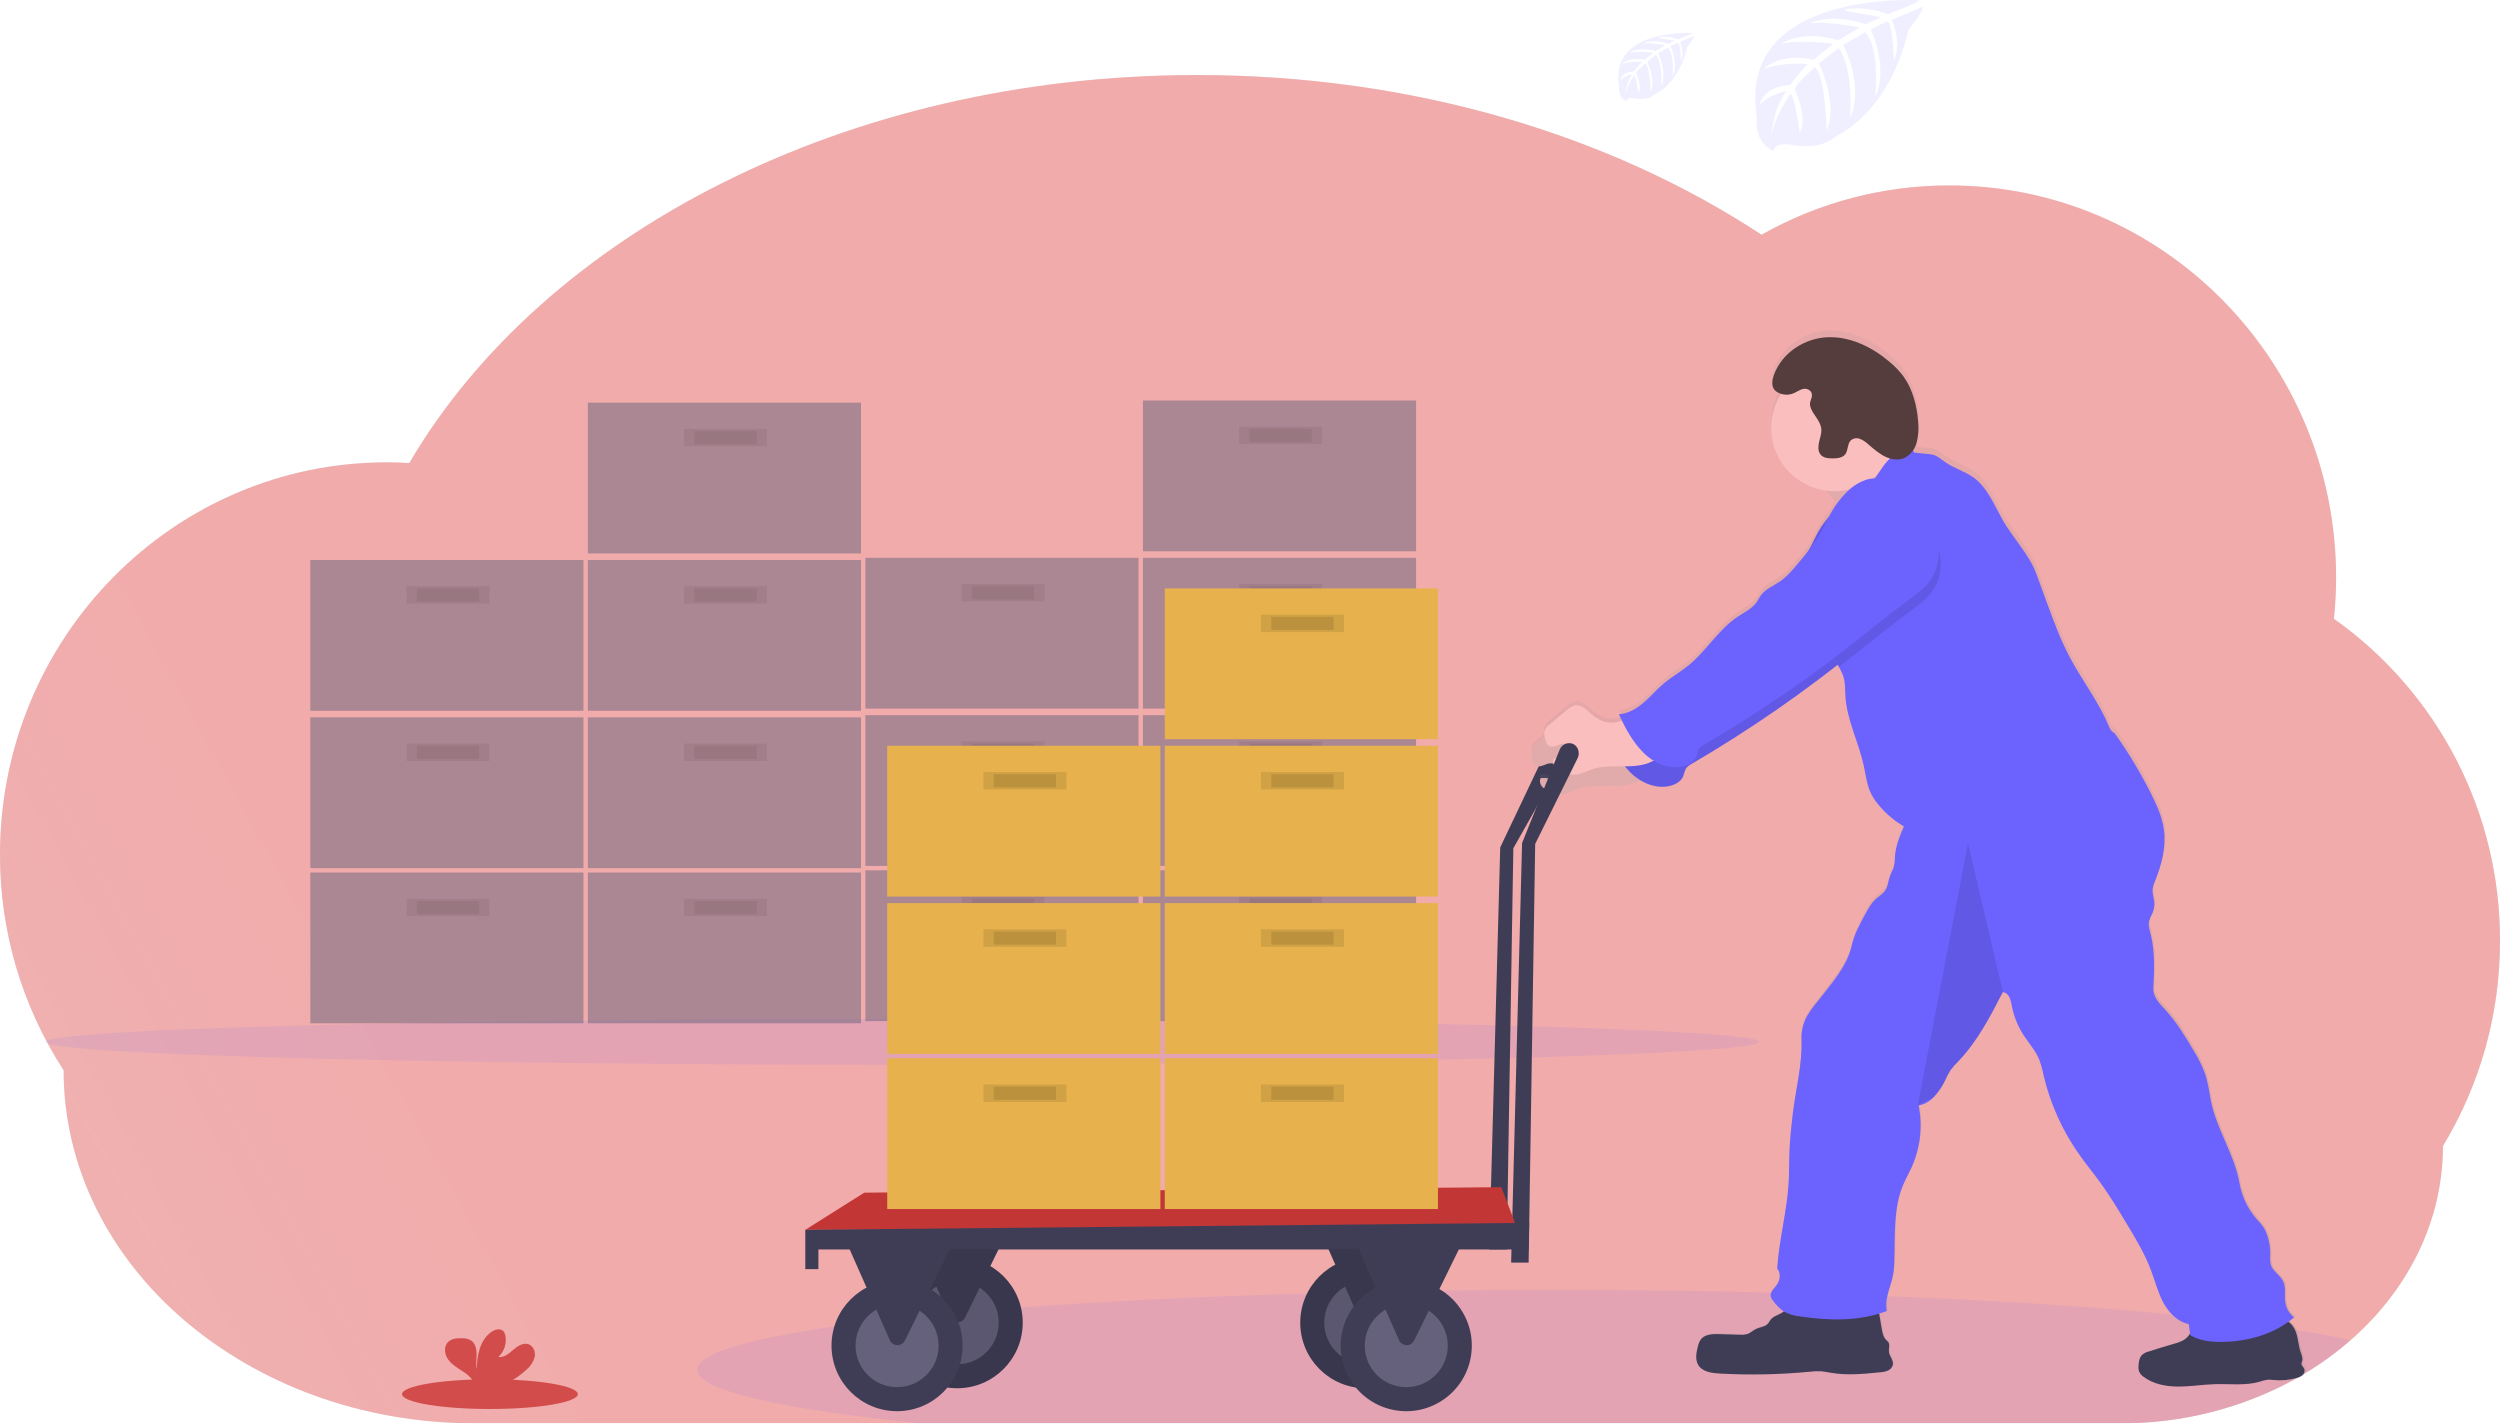<svg width="1144" height="652" viewBox="0 0 1144 652" fill="none" xmlns="http://www.w3.org/2000/svg">
<g id="undraw_logistics_x4dc 1" clip-path="url(#clip0)">
<g id="Vector" opacity="0.8">
<path d="M1144 430.57C1144.06 463.666 1135.03 496.142 1117.88 524.45C1117.88 559.07 1101.74 590.45 1075.56 613.32C1069.01 619.047 1061.95 624.171 1054.48 628.63C1054.18 628.82 1053.87 629 1053.56 629.18C1053 629.51 1052.44 629.84 1051.87 630.18L1051.34 630.49C1026.56 644.301 998.629 651.473 970.26 651.31H217.17C165.24 651.31 118.23 633.23 84.17 604.01C50.11 574.79 29.12 534.35 29.12 489.75C10.047 460.381 -0.07 426.098 -2.97997e-06 391.08C-2.97997e-06 291.94 79.24 211.57 177 211.57C180.46 211.57 183.89 211.69 187.3 211.88C248.64 107.28 387 34.34 547.74 34.34C646.56 34.34 736.89 61.89 806.08 107.41C832.29 92.594 861.892 84.825 892 84.86C989.74 84.86 1069 165.23 1069 264.37C1068.99 270.643 1068.65 276.911 1068 283.15C1091.56 299.828 1110.76 321.928 1123.99 347.585C1137.22 373.242 1144.08 401.704 1144 430.57V430.57Z" fill="#D7D7D7"/>
<path d="M1144 430.57C1144.06 463.666 1135.03 496.142 1117.88 524.45C1117.88 559.07 1101.74 590.45 1075.56 613.32C1069.01 619.047 1061.95 624.171 1054.48 628.63C1054.18 628.82 1053.87 629 1053.56 629.18C1053 629.51 1052.44 629.84 1051.87 630.18L1051.34 630.49C1026.56 644.301 998.629 651.473 970.26 651.31H217.17C165.24 651.31 118.23 633.23 84.17 604.01C50.11 574.79 29.12 534.35 29.12 489.75C10.047 460.381 -0.07 426.098 -2.97997e-06 391.08C-2.97997e-06 291.94 79.24 211.57 177 211.57C180.46 211.57 183.89 211.69 187.3 211.88C248.64 107.28 387 34.34 547.74 34.34C646.56 34.34 736.89 61.89 806.08 107.41C832.29 92.594 861.892 84.825 892 84.86C989.74 84.86 1069 165.23 1069 264.37C1068.99 270.643 1068.65 276.911 1068 283.15C1091.56 299.828 1110.76 321.928 1123.99 347.585C1137.22 373.242 1144.08 401.704 1144 430.57V430.57Z" fill="url(#paint0_linear)"/>
</g>
<path id="Vector_2" opacity="0.1" d="M413 487.26C629.496 487.26 805 482.559 805 476.76C805 470.961 629.496 466.26 413 466.26C196.504 466.26 21 470.961 21 476.76C21 482.559 196.504 487.26 413 487.26Z" fill="#6C63FF"/>
<g id="Group" opacity="0.7">
<path id="Vector_3" opacity="0.7" d="M267 399.26H142V468.26H267V399.26Z" fill="#65617D"/>
<path id="Vector_4" opacity="0.1" d="M224 411.26H186V419.26H224V411.26Z" fill="black"/>
<path id="Vector_5" opacity="0.1" d="M219.25 412.26H190.75V418.26H219.25V412.26Z" fill="black"/>
<path id="Vector_6" opacity="0.7" d="M394 399.26H269V468.26H394V399.26Z" fill="#65617D"/>
<path id="Vector_7" opacity="0.1" d="M351 411.26H313V419.26H351V411.26Z" fill="black"/>
<path id="Vector_8" opacity="0.1" d="M346.25 412.26H317.75V418.26H346.25V412.26Z" fill="black"/>
<path id="Vector_9" opacity="0.7" d="M267 328.26H142V397.26H267V328.26Z" fill="#65617D"/>
<path id="Vector_10" opacity="0.1" d="M224 340.26H186V348.26H224V340.26Z" fill="black"/>
<path id="Vector_11" opacity="0.1" d="M219.25 341.26H190.75V347.26H219.25V341.26Z" fill="black"/>
<path id="Vector_12" opacity="0.7" d="M394 328.26H269V397.26H394V328.26Z" fill="#65617D"/>
<path id="Vector_13" opacity="0.1" d="M351 340.26H313V348.26H351V340.26Z" fill="black"/>
<path id="Vector_14" opacity="0.1" d="M346.25 341.26H317.75V347.26H346.25V341.26Z" fill="black"/>
<path id="Vector_15" opacity="0.7" d="M267 256.26H142V325.26H267V256.26Z" fill="#65617D"/>
<path id="Vector_16" opacity="0.1" d="M224 268.26H186V276.26H224V268.26Z" fill="black"/>
<path id="Vector_17" opacity="0.1" d="M219.25 269.26H190.75V275.26H219.25V269.26Z" fill="black"/>
<path id="Vector_18" opacity="0.7" d="M394 256.26H269V325.26H394V256.26Z" fill="#65617D"/>
<path id="Vector_19" opacity="0.1" d="M351 268.26H313V276.26H351V268.26Z" fill="black"/>
<path id="Vector_20" opacity="0.1" d="M346.25 269.26H317.75V275.26H346.25V269.26Z" fill="black"/>
<path id="Vector_21" opacity="0.7" d="M394 184.26H269V253.26H394V184.26Z" fill="#65617D"/>
<path id="Vector_22" opacity="0.1" d="M351 196.26H313V204.26H351V196.26Z" fill="black"/>
<path id="Vector_23" opacity="0.1" d="M346.25 197.26H317.75V203.26H346.25V197.26Z" fill="black"/>
</g>
<g id="Group_2" opacity="0.7">
<path id="Vector_24" opacity="0.7" d="M521 398.26H396V467.26H521V398.26Z" fill="#65617D"/>
<path id="Vector_25" opacity="0.1" d="M478 410.26H440V418.26H478V410.26Z" fill="black"/>
<path id="Vector_26" opacity="0.1" d="M473.25 411.26H444.75V417.26H473.25V411.26Z" fill="black"/>
<path id="Vector_27" opacity="0.7" d="M648 398.26H523V467.26H648V398.26Z" fill="#65617D"/>
<path id="Vector_28" opacity="0.1" d="M605 410.26H567V418.26H605V410.26Z" fill="black"/>
<path id="Vector_29" opacity="0.1" d="M600.25 411.26H571.75V417.26H600.25V411.26Z" fill="black"/>
<path id="Vector_30" opacity="0.7" d="M521 327.26H396V396.26H521V327.26Z" fill="#65617D"/>
<path id="Vector_31" opacity="0.1" d="M478 339.26H440V347.26H478V339.26Z" fill="black"/>
<path id="Vector_32" opacity="0.1" d="M473.25 340.26H444.75V346.26H473.25V340.26Z" fill="black"/>
<path id="Vector_33" opacity="0.7" d="M648 327.26H523V396.26H648V327.26Z" fill="#65617D"/>
<path id="Vector_34" opacity="0.1" d="M605 339.26H567V347.26H605V339.26Z" fill="black"/>
<path id="Vector_35" opacity="0.1" d="M600.25 340.26H571.75V346.26H600.25V340.26Z" fill="black"/>
<path id="Vector_36" opacity="0.7" d="M521 255.26H396V324.26H521V255.26Z" fill="#65617D"/>
<path id="Vector_37" opacity="0.1" d="M478 267.26H440V275.26H478V267.26Z" fill="black"/>
<path id="Vector_38" opacity="0.1" d="M473.25 268.26H444.75V274.26H473.25V268.26Z" fill="black"/>
<path id="Vector_39" opacity="0.7" d="M648 255.26H523V324.26H648V255.26Z" fill="#65617D"/>
<path id="Vector_40" opacity="0.1" d="M605 267.26H567V275.26H605V267.26Z" fill="black"/>
<path id="Vector_41" opacity="0.1" d="M600.25 268.26H571.75V274.26H600.25V268.26Z" fill="black"/>
<path id="Vector_42" opacity="0.7" d="M648 183.26H523V252.26H648V183.26Z" fill="#65617D"/>
<path id="Vector_43" opacity="0.1" d="M605 195.26H567V203.26H605V195.26Z" fill="black"/>
<path id="Vector_44" opacity="0.1" d="M600.25 196.26H571.75V202.26H600.25V196.26Z" fill="black"/>
</g>
<path id="Vector_45" opacity="0.1" d="M878.29 0.11C878.29 0.11 794.1 -4.97 804 54.03C804 54.03 802 64.46 811.48 69.19C811.48 69.19 811.63 64.82 820.12 66.31C823.143 66.811 826.213 66.959 829.27 66.75C833.399 66.465 837.324 64.843 840.45 62.13C840.45 62.13 864.12 52.35 873.32 13.67C873.32 13.67 880.13 5.23 879.86 3.06L865.65 9.13C865.65 9.13 870.51 19.38 866.65 27.9C866.65 27.9 866.19 9.5 863.46 9.9C862.91 9.99 856.08 13.45 856.08 13.45C856.08 13.45 864.43 31.3 858.13 44.28C858.13 44.28 860.52 22.28 853.47 14.74L843.47 20.58C843.47 20.58 853.23 39.02 846.61 54.07C846.61 54.07 848.31 30.99 841.36 22L832.3 29.07C832.3 29.07 841.47 47.25 835.88 59.73C835.88 59.73 835.15 32.86 830.34 30.83C830.34 30.83 822.41 37.83 821.2 40.69C821.2 40.69 827.48 53.89 823.58 60.85C823.58 60.85 821.19 42.95 819.23 42.85C819.23 42.85 811.33 54.71 810.51 62.85C810.51 62.85 810.85 50.75 817.32 41.72C817.32 41.72 809.68 43.03 805.22 47.99C805.22 47.99 806.45 39.6 819.27 38.87C819.27 38.87 825.8 29.87 827.54 29.32C827.54 29.32 814.8 28.26 807.07 31.68C807.07 31.68 813.87 23.77 829.88 27.37L838.83 20.06C838.83 20.06 822.05 17.77 814.93 20.3C814.93 20.3 823.12 13.3 841.24 18.41L851 12.63C851 12.63 836.69 9.55 828.17 10.63C828.17 10.63 837.17 5.78 853.86 11.04L860.86 7.91C860.86 7.91 850.38 5.85 847.31 5.52C844.24 5.19 844.08 4.35 844.08 4.35C850.72 3.243 857.536 4.001 863.77 6.54C863.77 6.54 878.55 1.04 878.29 0.11Z" fill="#6C63FF"/>
<path id="Vector_46" opacity="0.1" d="M774.45 15.12C774.45 15.12 736.45 12.82 740.9 39.49C740.9 39.49 740.01 44.2 744.27 46.34C744.27 46.34 744.34 44.34 748.18 45.03C749.544 45.26 750.93 45.327 752.31 45.23C754.176 45.103 755.95 44.369 757.36 43.14C757.36 43.14 768.06 38.73 772.22 21.25C772.22 21.25 775.29 17.43 775.17 16.45L768.75 19.19C768.75 19.19 770.95 23.83 769.22 27.68C769.22 27.68 769.01 19.36 767.78 19.56C767.53 19.56 764.44 21.16 764.44 21.16C764.44 21.16 768.22 29.23 765.37 35.1C765.37 35.1 766.45 25.16 763.26 21.75L758.74 24.39C758.74 24.39 763.16 32.72 760.16 39.52C760.16 39.52 760.93 29.09 757.79 25.03L753.7 28.22C753.7 28.22 757.84 36.44 755.32 42.08C755.32 42.08 754.99 29.93 752.81 29.02C752.81 29.02 749.23 32.18 748.68 33.48C748.68 33.48 751.52 39.48 749.76 42.58C749.76 42.58 748.68 34.49 747.76 34.46C747.76 34.46 744.2 39.82 743.82 43.46C743.998 40.063 745.06 36.771 746.9 33.91C744.84 34.3 742.939 35.284 741.43 36.74C741.43 36.74 741.99 32.96 747.78 32.62C747.78 32.62 750.78 28.56 751.52 28.31C751.52 28.31 745.76 27.83 742.27 29.38C742.27 29.38 745.34 25.8 752.58 27.43L756.58 24.13C756.58 24.13 749 23.13 745.78 24.24C745.78 24.24 749.48 21.08 757.67 23.38L762.07 20.75C762.07 20.75 755.61 19.35 751.75 19.86C751.75 19.86 755.82 17.66 763.36 20.04L766.51 18.63C766.51 18.63 761.77 17.69 760.38 17.55C758.99 17.41 758.92 17.02 758.92 17.02C761.922 16.521 765.004 16.867 767.82 18.02C767.82 18.02 774.57 15.54 774.45 15.12Z" fill="#6C63FF"/>
<path id="Vector_47" d="M224.19 644.76C246.397 644.76 264.4 641.716 264.4 637.96C264.4 634.204 246.397 631.16 224.19 631.16C201.983 631.16 183.98 634.204 183.98 637.96C183.98 641.716 201.983 644.76 224.19 644.76Z" fill="#D24C4C"/>
<path id="Vector_48" d="M240.82 626.84C242.656 625.344 243.992 623.325 244.65 621.05C245.15 618.76 244.17 616.05 241.97 615.16C239.51 614.22 236.88 615.93 234.89 617.65C232.9 619.37 230.61 621.34 228.01 620.97C229.35 619.753 230.352 618.21 230.92 616.491C231.488 614.772 231.601 612.936 231.25 611.16C231.136 610.424 230.825 609.733 230.35 609.16C228.98 607.7 226.51 608.32 224.87 609.47C219.67 613.13 218.22 620.2 218.19 626.55C217.67 624.26 218.11 621.87 218.1 619.55C218.09 617.23 217.44 614.55 215.45 613.32C214.223 612.66 212.843 612.335 211.45 612.38C209.12 612.29 206.51 612.53 204.92 614.24C202.92 616.36 203.45 619.92 205.17 622.24C206.89 624.56 209.52 626.05 211.94 627.66C213.876 628.814 215.527 630.39 216.77 632.27C216.92 632.533 217.041 632.811 217.13 633.1H231.79C235.069 631.43 238.106 629.325 240.82 626.84Z" fill="#D24C4C"/>
<path id="Vector_49" d="M717.36 342.01C717.278 341.253 717.007 340.528 716.572 339.902C716.137 339.277 715.552 338.771 714.87 338.43C714.296 338.185 713.679 338.059 713.055 338.058C712.431 338.057 711.813 338.181 711.239 338.424C710.664 338.666 710.144 339.022 709.709 339.47C709.275 339.918 708.935 340.448 708.71 341.03L686.5 387.76L681.5 571.76H689.5L692.5 388.17L716.94 344.91C717.382 344.012 717.529 342.997 717.36 342.01Z" fill="#3F3D56"/>
<path id="Vector_50" opacity="0.1" d="M1075.56 613.32C1069.01 619.047 1061.95 624.171 1054.48 628.63C1054.36 628.794 1054.23 628.948 1054.09 629.09C1053.3 629.763 1052.35 630.236 1051.34 630.47C1026.56 644.281 998.629 651.453 970.26 651.29H420.44C357.44 644.81 319 636.22 319 626.79C319 619.48 342.08 612.67 381.82 606.97C385.94 606.37 390.237 605.79 394.71 605.23C397.463 604.883 400.28 604.55 403.16 604.23L408.05 603.66C411.677 603.247 415.4 602.843 419.22 602.45H419.53L423.53 602.05C426.91 601.7 430.36 601.37 433.88 601.05L436.44 600.82L442.97 600.24C447.21 599.86 451.543 599.497 455.97 599.15C459.643 598.863 463.377 598.577 467.17 598.29C505.63 595.44 549.97 593.29 598.22 591.9L612 591.43L616.64 591.33L626.44 591.11L630.37 591.03L634.5 590.95L637.44 590.9L651.24 590.68L658.33 590.58H659.78C676.547 590.38 693.627 590.277 711.02 590.27C745.4 590.27 778.74 590.68 810.51 591.46C828.75 591.9 846.433 592.46 863.56 593.14H863.72C913.1 595.08 957.3 597.94 993.88 601.49L994.55 601.56C1003.94 602.47 1012.83 603.44 1021.17 604.44C1029.02 605.38 1036.39 606.37 1043.23 607.38C1045.6 607.73 1047.9 608.09 1050.14 608.44L1050.71 608.54C1060.19 610.07 1068.51 611.63 1075.56 613.32Z" fill="#6C63FF"/>
<path id="Vector_51" d="M1054.48 628.63C1054.36 628.794 1054.23 628.948 1054.09 629.09C1053.3 629.763 1052.35 630.236 1051.34 630.47C1049.32 631.037 1047.24 631.373 1045.14 631.47H1044.51C1043.31 631.51 1042.11 631.47 1040.92 631.35C1040.05 631.224 1039.17 631.167 1038.29 631.18H1038.17C1036.89 631.36 1035.63 631.671 1034.42 632.11C1031.71 632.852 1028.93 633.248 1026.12 633.29H1025.12C1021.98 633.29 1018.8 633.18 1015.65 633.2C1015.14 633.2 1014.65 633.2 1014.12 633.2C1008.72 633.34 1003.35 634.2 997.95 634.29H996.22C990.93 634.16 985.52 633.03 981.31 629.83C980.461 629.269 979.772 628.497 979.31 627.59C978.951 626.633 978.831 625.604 978.96 624.59C979.06 622.78 979.41 620.81 980.77 619.59C981.625 618.934 982.605 618.461 983.65 618.2C985.48 617.61 987.32 617.04 989.15 616.47C990.98 615.9 993.07 615.29 995.04 614.71L995.42 614.59L996.52 614.26L997.23 614.02C998.091 613.744 998.916 613.368 999.69 612.9C1000.71 612.255 1001.57 611.39 1002.22 610.37C1002.33 610.19 1002.45 610 1002.55 609.81C1002.65 609.62 1002.55 609.5 1002.48 609.34C1002.31 608.09 1002.18 606.81 1001.96 605.59C999.146 604.937 996.579 603.486 994.57 601.41C992.844 599.699 991.39 597.732 990.26 595.58C987.77 590.9 986.49 585.67 984.63 580.7C981.78 573.14 977.63 566.16 973.45 559.24C969.63 552.86 965.79 546.46 961.45 540.43C958.56 536.43 955.45 532.62 952.59 528.61C944.5 517.421 938.695 504.745 935.51 491.31C935.023 488.732 934.33 486.198 933.44 483.73C931.72 479.53 928.57 476.11 926.13 472.27C923.507 468.131 921.71 463.523 920.84 458.7C920.34 455.96 919.5 453 916.77 452.7L916.48 453.27C910.82 464.27 905.01 475.47 896.48 484.45C895.116 485.77 893.868 487.205 892.75 488.74C891.854 490.228 891.052 491.771 890.35 493.36C889 496.213 887.208 498.835 885.04 501.13C884.395 501.782 883.692 502.375 882.94 502.9C881.941 503.626 880.83 504.184 879.65 504.55C879.185 504.692 878.711 504.799 878.23 504.87C878.23 504.99 878.28 505.1 878.29 505.22C878.3 505.34 878.35 505.48 878.37 505.61C879.841 513.611 879.211 521.856 876.54 529.54C876.47 529.78 876.39 530.01 876.3 530.25C875.887 531.37 875.437 532.47 874.95 533.55C873.73 536.2 872.28 538.74 871.14 541.43C870.95 541.89 870.76 542.35 870.59 542.81C866.59 553.52 867.59 565.48 867.07 576.99C867.024 579.507 866.726 582.013 866.18 584.47C865.5 587.24 864.41 590.1 863.81 592.96C863.263 595.104 863.218 597.346 863.68 599.51L863.44 599.6C862.37 600 861.28 600.36 860.19 600.7V600.85C860.58 603.09 860.96 605.33 861.35 607.56C861.68 609.48 862.07 611.56 863.41 612.92C863.775 613.22 864.11 613.555 864.41 613.92C865.2 615.16 864.5 616.8 864.65 618.27C864.87 620.35 866.79 622.12 866.49 624.19C866.355 624.809 866.071 625.385 865.664 625.869C865.256 626.354 864.736 626.731 864.15 626.97C863.658 627.193 863.141 627.357 862.61 627.46L862.28 627.53C861.68 627.64 861.08 627.7 860.48 627.76C853.03 628.5 845.48 629.24 838.1 627.98C836.64 627.73 835.19 627.4 833.71 627.28C831.84 627.197 829.967 627.274 828.11 627.51C814.419 628.806 800.651 629.074 786.92 628.31C783.35 628.11 779.25 627.53 777.36 624.48C775.79 621.95 776.36 618.68 777.15 615.79C777.376 614.727 777.786 613.712 778.36 612.79C778.425 612.69 778.498 612.596 778.58 612.51C780.42 610.22 783.88 610.08 786.86 610.17L796.6 610.46C797.559 610.538 798.524 610.464 799.46 610.24C801.04 609.78 802.24 608.52 803.72 607.81C805.58 606.92 807.92 606.81 809.26 605.29L809.43 605.07C809.667 604.748 809.887 604.414 810.09 604.07C810.09 604 810.18 603.93 810.23 603.86C810.267 603.798 810.307 603.738 810.35 603.68C811.58 602.06 813.73 601.52 815.48 600.49C815.745 600.335 815.996 600.158 816.23 599.96L816.43 599.78C814.546 598.436 812.903 596.782 811.57 594.89C811.056 594.337 810.676 593.673 810.46 592.95C810.338 592.407 810.379 591.839 810.58 591.32C810.623 591.192 810.677 591.069 810.74 590.95L810.79 590.85C811.47 589.51 812.87 588.3 813.64 586.93C813.669 586.887 813.693 586.839 813.71 586.79C814.77 584.79 814.98 581.69 813.41 580.08C814.21 566.91 817.83 554.08 818.63 540.87C818.95 535.64 818.82 530.39 819.06 525.14C819.3 519.89 819.86 514.8 820.45 509.65C821.77 497.88 824.97 486.35 824.52 474.53C824.482 473.428 824.528 472.325 824.66 471.23C824.655 471.15 824.655 471.07 824.66 470.99C824.98 468.568 825.736 466.224 826.89 464.07C828.34 461.636 829.982 459.322 831.8 457.15C837.95 449.15 845.34 441.15 847.53 431.31C848.66 426.23 851.16 421.58 853.65 417.01C855.12 414.29 856.65 411.5 859 409.5C860.273 408.619 861.455 407.614 862.53 406.5C864.17 404.38 864.23 401.45 865.2 398.93C865.7 397.62 866.47 396.42 866.85 395.07C866.85 394.93 866.92 394.8 866.95 394.66C867.172 393.298 867.289 391.92 867.3 390.54C867.3 390.14 867.36 389.75 867.41 389.36C867.994 385.407 869.143 381.557 870.82 377.93C871.03 377.47 871.23 377 871.43 376.54C866.816 373.848 862.746 370.318 859.43 366.13C858.306 364.775 857.33 363.303 856.52 361.74C854.46 357.65 853.99 352.99 853.02 348.51C850.7 337.83 845.39 327.77 844.65 316.85C844.43 313.52 844.65 310.08 843.49 306.93C843.171 306.078 842.793 305.25 842.36 304.45C842.18 304.11 842.01 303.77 841.83 303.45L841.63 303.07L841.12 302.07L840.3 302.71C819.842 318.729 798.363 333.4 776 346.63L774.08 347.77C773.08 348.252 772.21 348.965 771.54 349.85C771.46 349.98 771.39 350.11 771.32 350.24C770.86 351.19 770.74 352.24 770.32 353.24C769.42 355.53 767.11 356.99 764.75 357.67C760.48 358.768 755.952 358.184 752.1 356.04C751.61 355.79 751.1 355.53 750.66 355.24C749.49 355.888 748.257 356.414 746.98 356.81C742.98 357.97 738.79 357.92 734.65 357.91C730.51 357.9 726.28 357.91 722.36 359.27C719.74 360.16 717.2 361.63 714.48 361.77C714.167 361.79 713.853 361.79 713.54 361.77C711.989 361.592 710.481 361.149 709.08 360.46L708.26 360.09C707.835 359.889 707.421 359.665 707.02 359.42C706.582 359.15 706.176 358.831 705.81 358.47C705.281 357.939 704.895 357.281 704.69 356.56C704.555 356.039 704.555 355.491 704.69 354.97C704.729 354.736 704.849 354.523 705.03 354.37C705.208 354.264 705.413 354.212 705.62 354.22C706.767 354.208 707.912 354.305 709.04 354.51C709.703 354.601 710.371 354.638 711.04 354.62H711.4C711.99 354.557 712.56 354.373 713.076 354.081C713.592 353.788 714.043 353.393 714.4 352.92C714.51 352.774 714.597 352.612 714.66 352.44C714.781 352.159 714.842 351.856 714.84 351.55C714.846 351.473 714.846 351.397 714.84 351.32C714.42 351.13 714 350.94 713.6 350.71C713.39 350.6 713.19 350.48 712.99 350.36L712.87 350.28C712.511 350.036 712.176 349.758 711.87 349.45C711.676 349.257 711.504 349.043 711.36 348.81C711.094 348.448 710.895 348.042 710.77 347.61C709.946 347.438 709.093 347.462 708.28 347.68C707.19 347.98 706.09 348.62 705.01 348.84C704.465 348.977 703.892 348.953 703.36 348.77C701.8 348.21 701.25 346.31 700.92 344.68C700.86 344.37 700.79 344.05 700.74 343.73C700.625 343.115 700.625 342.485 700.74 341.87C701.224 340.473 702.146 339.27 703.37 338.44L706.65 335.69L706.89 335.49C706.89 335.22 706.78 334.95 706.74 334.68C706.625 334.062 706.625 333.428 706.74 332.81C707.223 331.415 708.146 330.215 709.37 329.39L716.63 323.28C717.99 322.14 719.47 320.94 721.24 320.82C723.87 320.64 725.97 322.82 727.94 324.57C730.42 326.77 733.43 328.57 736.74 328.79C738.316 328.862 739.892 328.645 741.39 328.15L742.24 327.87C742.06 327.5 741.88 327.13 741.71 326.76C741.42 326.15 741.13 325.53 740.85 324.91C745.11 324.64 748.98 322.3 752.21 319.5C755.44 316.7 758.21 313.39 761.47 310.64C764.99 307.64 769.03 305.41 772.6 302.52C780.9 295.79 786.41 285.9 795.29 279.97C798.37 277.9 801.93 276.25 804.03 273.17C804.68 272.17 805.17 271.17 805.84 270.17C807.97 267.17 811.62 265.79 814.63 263.71C817.64 261.63 820.26 258.58 822.71 255.65C824.45 253.56 826.2 251.47 827.86 249.32C829.39 246.47 830.68 243.49 832.28 240.68C833.638 238.306 835.222 236.069 837.01 234C837.42 233.2 837.84 232.4 838.29 231.62C838.74 230.84 839.07 230.31 839.49 229.62C839.78 229.17 840.08 228.74 840.39 228.3C839.48 226.69 838.61 225.3 838.2 224.69L838 224.42C837.118 223.48 836.176 222.599 835.18 221.78C834.135 221.622 833.099 221.401 832.08 221.12C825.908 219.429 820.464 215.755 816.586 210.664C812.708 205.574 810.612 199.349 810.62 192.95C810.615 192.92 810.615 192.89 810.62 192.86C810.624 188.277 811.713 183.76 813.8 179.68C814.22 178.86 814.67 178.07 815.16 177.3C814.703 177.156 814.258 176.975 813.83 176.76C813.1 176.4 812.464 175.877 811.97 175.23C811.562 174.654 811.299 173.989 811.2 173.29C811.031 171.642 811.278 169.978 811.92 168.45C812.193 167.715 812.503 166.994 812.85 166.29C812.877 166.249 812.901 166.205 812.92 166.16C817.39 157.16 826.92 151.63 836.44 151.24C846.71 150.83 856.71 155.65 864.81 162.55C867.227 164.533 869.39 166.807 871.25 169.32C875.48 175.2 877.39 182.72 877.95 190.17C878.16 192.474 878.12 194.794 877.83 197.09C877.724 197.908 877.557 198.717 877.33 199.51C877.2 199.98 877.03 200.45 876.85 200.92C876.67 201.39 876.56 201.6 876.4 201.92V201.97C876.25 202.29 876.08 202.59 875.91 202.89L875.82 203.02L875.69 203.23C875.77 203.42 875.86 203.62 875.95 203.81C876.04 204 876.12 204.18 876.22 204.36H876.34C878.34 204.52 880.19 204.8 882.23 204.96C883.19 205.006 884.142 205.153 885.07 205.4C887.07 206 888.58 207.46 890.26 208.64C894.42 211.58 899.54 212.95 903.63 215.99C909.63 220.47 912.63 227.87 916.27 234.5C921.07 243.38 928.89 250.94 932.34 260.44C933.9 264.753 935.467 269.06 937.04 273.36C940.11 281.79 943.18 290.26 947.35 298.21C953.15 309.27 961 319.21 965.65 330.83C966.112 331.995 966.978 332.953 968.09 333.53C974.426 342.477 980.06 351.902 984.94 361.72C987.51 366.91 989.94 372.3 990.69 378.05C991.275 383.169 990.851 388.354 989.44 393.31C988.643 396.254 987.664 399.146 986.51 401.97C986.06 402.959 985.725 403.995 985.51 405.06C985.51 405.17 985.51 405.28 985.51 405.39C985.31 407.31 986.04 409.21 986.24 411.13C986.407 412.676 986.233 414.239 985.73 415.71C985.65 415.94 985.56 416.17 985.47 416.4C984.85 417.569 984.325 418.786 983.9 420.04C983.864 420.191 983.837 420.345 983.82 420.5C983.49 422.67 984.35 424.86 984.82 427.03C986.58 434.87 986.26 443.03 985.82 451.03C985.59 455.03 988.82 458.24 991.52 461.19C996.52 466.72 1000.43 473.19 1004.2 479.63C1006.26 482.899 1007.99 486.363 1009.37 489.97C1010.8 494.09 1011.37 498.45 1012.16 502.72C1014.71 515.92 1023.04 527.58 1025.3 540.81C1026.35 546.868 1029.02 552.529 1033.03 557.19C1034.24 558.438 1035.35 559.775 1036.36 561.19C1037.06 562.317 1037.61 563.526 1038.01 564.79C1038.99 567.731 1039.46 570.82 1039.38 573.92C1039.22 575.404 1039.31 576.903 1039.63 578.36C1040.57 581.43 1043.93 583.12 1045.32 586.01C1046.71 588.9 1045.75 592.6 1046.32 595.88C1046.77 598.524 1048.2 600.903 1050.32 602.54C1049.52 603.24 1048.68 603.88 1047.82 604.54C1048.62 605.158 1049.31 605.893 1049.89 606.72C1050.28 607.274 1050.62 607.867 1050.89 608.49C1052.21 611.56 1052.25 615.21 1053.33 618.49C1053.79 619.85 1054.44 621.29 1054.04 622.67C1053.87 623.065 1053.75 623.483 1053.7 623.91C1053.7 624.81 1054.64 625.4 1055 626.22C1055.13 626.632 1055.15 627.071 1055.06 627.494C1054.97 627.917 1054.77 628.309 1054.48 628.63Z" fill="url(#paint1_linear)"/>
<path id="Vector_52" d="M842.84 238.63C848.96 236.98 854.41 233.53 859.75 230.12L878.36 218.27C873.31 217.87 868.95 214.27 866.36 209.91C863.77 205.55 862.7 200.48 861.82 195.5C853.82 198.62 846.89 203.91 840.43 209.5C837.87 211.71 832.43 215.05 831.64 218.5C830.85 221.95 835.89 224.75 837.84 227.06C838.51 227.83 844.82 238.08 842.84 238.63Z" fill="#FBBEBE"/>
<path id="Vector_53" opacity="0.1" d="M842.84 238.63C848.96 236.98 854.41 233.53 859.75 230.12L878.36 218.27C873.31 217.87 868.95 214.27 866.36 209.91C863.77 205.55 862.7 200.48 861.82 195.5C853.82 198.62 846.89 203.91 840.43 209.5C837.87 211.71 832.43 215.05 831.64 218.5C830.85 221.95 835.89 224.75 837.84 227.06C838.51 227.83 844.82 238.08 842.84 238.63Z" fill="black"/>
<path id="Vector_54" d="M741.15 336.51C737.87 338.19 734.38 339.91 730.71 339.67C727.41 339.46 724.4 337.67 721.92 335.48C719.92 333.74 717.86 331.57 715.23 331.75C713.47 331.87 711.99 333.06 710.63 334.19L703.38 340.26C702.16 341.08 701.237 342.273 700.75 343.66C700.607 344.601 700.665 345.563 700.92 346.48C701.25 348.1 701.8 349.99 703.36 350.54C704.92 351.09 706.62 349.91 708.27 349.46C709.278 349.202 710.337 349.221 711.335 349.515C712.333 349.809 713.233 350.367 713.94 351.13C714.529 351.709 714.885 352.485 714.94 353.31C714.94 355.12 712.94 356.31 711.1 356.4C709.26 356.49 707.5 355.89 705.68 356C705.57 355.986 705.459 355.994 705.352 356.024C705.245 356.054 705.146 356.105 705.059 356.174C704.972 356.243 704.9 356.329 704.847 356.426C704.794 356.523 704.761 356.63 704.75 356.74C704.637 357.372 704.685 358.022 704.889 358.63C705.094 359.238 705.448 359.785 705.92 360.22C706.87 361.087 707.976 361.766 709.18 362.22C710.579 362.912 712.089 363.352 713.64 363.52C716.71 363.72 719.53 362.02 722.44 361.03C726.36 359.71 730.58 359.67 734.72 359.68C738.86 359.69 743.06 359.75 747.03 358.59C751 357.43 754.77 354.86 756.32 351.03C756.503 350.673 756.563 350.265 756.49 349.87C756.335 349.449 756.038 349.095 755.65 348.87C750.07 344.74 747.81 339.72 741.53 336.75L741.15 336.51Z" fill="#FBBEBE"/>
<path id="Vector_55" opacity="0.1" d="M741.15 336.51C737.87 338.19 734.38 339.91 730.71 339.67C727.41 339.46 724.4 337.67 721.92 335.48C719.92 333.74 717.86 331.57 715.23 331.75C713.47 331.87 711.99 333.06 710.63 334.19L703.38 340.26C702.16 341.08 701.237 342.273 700.75 343.66C700.607 344.601 700.665 345.563 700.92 346.48C701.25 348.1 701.8 349.99 703.36 350.54C704.92 351.09 706.62 349.91 708.27 349.46C709.278 349.202 710.337 349.221 711.335 349.515C712.333 349.809 713.233 350.367 713.94 351.13C714.529 351.709 714.885 352.485 714.94 353.31C714.94 355.12 712.94 356.31 711.1 356.4C709.26 356.49 707.5 355.89 705.68 356C705.57 355.986 705.459 355.994 705.352 356.024C705.245 356.054 705.146 356.105 705.059 356.174C704.972 356.243 704.9 356.329 704.847 356.426C704.794 356.523 704.761 356.63 704.75 356.74C704.637 357.372 704.685 358.022 704.889 358.63C705.094 359.238 705.448 359.785 705.92 360.22C706.87 361.087 707.976 361.766 709.18 362.22C710.579 362.912 712.089 363.352 713.64 363.52C716.71 363.72 719.53 362.02 722.44 361.03C726.36 359.71 730.58 359.67 734.72 359.68C738.86 359.69 743.06 359.75 747.03 358.59C751 357.43 754.77 354.86 756.32 351.03C756.503 350.673 756.563 350.265 756.49 349.87C756.335 349.449 756.038 349.095 755.65 348.87C750.07 344.74 747.81 339.72 741.53 336.75L741.15 336.51Z" fill="black"/>
<path id="Vector_56" d="M858.25 229.86C856.698 228.859 854.938 228.227 853.103 228.014C851.269 227.8 849.41 228.011 847.67 228.63C844.186 229.885 841.06 231.968 838.56 234.7C836.064 237.245 833.903 240.098 832.13 243.19C830.43 246.19 829.13 249.33 827.43 252.32C824.43 257.67 820.51 262.39 816.57 267.07C814.12 269.98 811.64 272.93 808.5 275.07C805.36 277.21 801.85 278.52 799.72 281.49C799.05 282.43 798.57 283.49 797.91 284.44C795.82 287.5 792.27 289.14 789.18 291.19C780.32 297.09 774.81 306.91 766.53 313.6C762.96 316.48 758.93 318.74 755.42 321.68C752.15 324.41 749.42 327.68 746.16 330.48C742.9 333.28 739.07 335.59 734.82 335.85C737.66 342.18 741.05 348.39 745.92 353.32C750.79 358.25 758.09 361.4 764.74 359.47C767.1 358.79 769.41 357.35 770.31 355.07C770.593 353.898 770.988 352.756 771.49 351.66C772.158 350.78 773.025 350.071 774.02 349.59C800.715 334.007 826.161 316.378 850.13 296.86C856.56 291.62 862.94 286.93 869.54 281.86C871.906 280.182 874.095 278.265 876.07 276.14C878.823 272.853 880.542 268.826 881.012 264.564C881.481 260.303 880.681 255.998 878.71 252.19C876.94 249.277 874.912 246.529 872.65 243.98C868.535 238.622 863.687 233.869 858.25 229.86Z" fill="#6C63FF"/>
<path id="Vector_57" opacity="0.1" d="M858.25 229.86C856.698 228.859 854.938 228.227 853.103 228.014C851.269 227.8 849.41 228.011 847.67 228.63C844.186 229.885 841.06 231.968 838.56 234.7C836.064 237.245 833.903 240.098 832.13 243.19C830.43 246.19 829.13 249.33 827.43 252.32C824.43 257.67 820.51 262.39 816.57 267.07C814.12 269.98 811.64 272.93 808.5 275.07C805.36 277.21 801.85 278.52 799.72 281.49C799.05 282.43 798.57 283.49 797.91 284.44C795.82 287.5 792.27 289.14 789.18 291.19C780.32 297.09 774.81 306.91 766.53 313.6C762.96 316.48 758.93 318.74 755.42 321.68C752.15 324.41 749.42 327.68 746.16 330.48C742.9 333.28 739.07 335.59 734.82 335.85C737.66 342.18 741.05 348.39 745.92 353.32C750.79 358.25 758.09 361.4 764.74 359.47C767.1 358.79 769.41 357.35 770.31 355.07C770.593 353.898 770.988 352.756 771.49 351.66C772.158 350.78 773.025 350.071 774.02 349.59C800.715 334.007 826.161 316.378 850.13 296.86C856.56 291.62 862.94 286.93 869.54 281.86C871.906 280.182 874.095 278.265 876.07 276.14C878.823 272.853 880.542 268.826 881.012 264.564C881.481 260.303 880.681 255.998 878.71 252.19C876.94 249.277 874.912 246.529 872.65 243.98C868.535 238.622 863.687 233.869 858.25 229.86Z" fill="black"/>
<path id="Vector_58" d="M815.28 600.83C813.53 601.83 811.38 602.39 810.15 604.01C809.75 604.53 809.48 605.14 809.05 605.64C807.72 607.2 805.36 607.27 803.51 608.16C802.03 608.86 800.83 610.16 799.26 610.57C798.321 610.793 797.352 610.867 796.39 610.79L786.67 610.5C783.59 610.41 779.98 610.57 778.19 613.08C777.608 614 777.195 615.015 776.97 616.08C776.22 618.95 775.61 622.2 777.18 624.72C779.06 627.72 783.18 628.33 786.73 628.53C800.444 629.289 814.196 629.021 827.87 627.73C829.72 627.494 831.587 627.417 833.45 627.5C834.93 627.62 836.38 627.95 837.84 628.2C845.21 629.45 852.75 628.72 860.19 627.98C861.447 627.919 862.687 627.656 863.86 627.2C864.444 626.962 864.961 626.585 865.367 626.103C865.773 625.62 866.055 625.046 866.19 624.43C866.5 622.37 864.57 620.62 864.36 618.55C864.21 617.09 864.91 615.46 864.11 614.22C863.811 613.854 863.476 613.52 863.11 613.22C861.77 611.83 861.38 609.8 861.05 607.9L859.3 597.63C859.251 596.906 858.954 596.221 858.46 595.69C858.092 595.425 857.668 595.25 857.22 595.18C849.6 593.46 841.79 595.03 834.22 595.99C830.324 596.561 826.383 596.759 822.45 596.58C820.75 596.47 820.09 596.27 818.82 597.38C817.55 598.49 816.87 599.9 815.28 600.83Z" fill="#3F3D56"/>
<path id="Vector_59" d="M999.29 613.19C997.953 613.938 996.519 614.499 995.03 614.86C991.103 616.007 987.183 617.203 983.27 618.45C982.229 618.708 981.252 619.178 980.4 619.83C979.04 621.03 978.69 622.99 978.59 624.83C978.46 625.844 978.581 626.873 978.94 627.83C979.409 628.727 980.097 629.49 980.94 630.05C985.42 633.44 991.27 634.49 996.89 634.49C1002.51 634.49 1008.09 633.54 1013.71 633.39C1020.5 633.21 1027.47 634.17 1034 632.27C1035.25 631.809 1036.54 631.494 1037.86 631.33C1038.74 631.317 1039.61 631.373 1040.48 631.5C1043.98 631.846 1047.52 631.524 1050.9 630.55C1051.92 630.325 1052.87 629.854 1053.66 629.18C1054.05 628.839 1054.33 628.388 1054.47 627.885C1054.6 627.381 1054.58 626.85 1054.4 626.36C1054.04 625.55 1053.12 624.96 1053.11 624.07C1053.16 623.643 1053.27 623.225 1053.44 622.83C1053.85 621.46 1053.19 620.03 1052.73 618.68C1051.44 614.82 1051.65 610.38 1049.34 607.03C1047.03 603.68 1042.79 602.3 1038.76 601.77C1035.48 601.307 1032.15 601.402 1028.91 602.05C1025.26 602.83 1021.85 604.46 1018.27 605.5C1014.12 606.695 1009.77 607.105 1005.47 606.71C1002.61 606.47 1003.59 606.92 1002.62 609.32C1001.93 610.92 1000.77 612.271 999.29 613.19Z" fill="#3F3D56"/>
<path id="Vector_60" d="M839.5 224.76C855.516 224.76 868.5 211.776 868.5 195.76C868.5 179.744 855.516 166.76 839.5 166.76C823.484 166.76 810.5 179.744 810.5 195.76C810.5 211.776 823.484 224.76 839.5 224.76Z" fill="#FBBEBE"/>
<path id="Vector_61" d="M1049.74 602.82C1040.74 610.55 1028.59 613.93 1016.74 614.05C1011.74 614.1 1006.55 613.56 1002.29 610.97C1001.99 609.33 1001.87 607.56 1001.57 605.92C996.4 604.84 992.39 600.63 989.89 595.97C987.39 591.31 986.12 586.13 984.26 581.19C981.42 573.67 977.26 566.74 973.1 559.86C969.28 553.52 965.45 547.16 961.1 541.17C958.22 537.17 955.1 533.41 952.25 529.42C944.176 518.313 938.381 505.718 935.2 492.36C934.714 489.798 934.021 487.28 933.13 484.83C931.41 480.65 928.26 477.25 925.83 473.44C923.209 469.329 921.413 464.747 920.54 459.95C920.05 457.23 919.21 454.29 916.48 454.01C910.74 465.16 904.89 476.49 896.21 485.56C894.846 486.87 893.598 488.295 892.48 489.82C891.584 491.301 890.782 492.838 890.08 494.42C888.734 497.258 886.945 499.864 884.78 502.14C882.966 504.081 880.574 505.385 877.96 505.86C879.888 515.469 878.74 525.441 874.68 534.36C873.47 537 872.02 539.52 870.88 542.19C866.22 553.19 867.3 565.6 866.81 577.53C866.767 580.03 866.473 582.519 865.93 584.96C864.72 589.84 862.22 595.03 863.43 599.91C850.89 604.7 836.96 604.4 823.68 602.38C821.083 602.142 818.561 601.377 816.27 600.13C814.387 598.797 812.743 597.153 811.41 595.27C810.896 594.721 810.516 594.06 810.3 593.34C809.78 591.06 812.3 589.34 813.47 587.34C814.64 585.34 814.85 582.17 813.24 580.53C814.04 567.44 817.66 554.66 818.46 541.53C818.78 536.33 818.65 531.11 818.89 525.9C819.13 520.69 819.69 515.62 820.27 510.5C821.59 498.81 824.79 487.35 824.34 475.6C824.203 471.984 825.035 468.397 826.75 465.21C828.196 462.789 829.834 460.488 831.65 458.33C837.79 450.4 845.17 442.45 847.36 432.66C848.49 427.61 850.99 422.99 853.47 418.45C854.94 415.74 856.47 412.97 858.81 410.98C860.083 410.099 861.266 409.094 862.34 407.98C863.98 405.87 864.04 402.98 865.01 400.46C865.51 399.16 866.28 397.96 866.65 396.62C866.955 395.14 867.106 393.632 867.1 392.12C867.42 387.28 869.28 382.6 871.24 378.17C866.631 375.501 862.561 371.994 859.24 367.83C858.125 366.478 857.153 365.013 856.34 363.46C854.28 359.4 853.81 354.77 852.84 350.32C850.53 339.7 845.22 329.71 844.48 318.86C844.26 315.55 844.48 312.13 843.33 309C842.799 307.675 842.178 306.389 841.47 305.15C840.773 303.933 840.242 302.628 839.89 301.27C839.25 298.32 840.13 295.27 839.89 292.27C839.65 289.62 838.52 287.14 837.96 284.55C837.388 281.18 837.291 277.747 837.67 274.35C837.92 270.35 838.79 266.22 838.45 262.27C837.899 255.734 838.732 249.155 840.894 242.962C843.056 236.77 846.5 231.102 851 226.33L851.23 226.1C853.14 224.1 855.23 222.33 856.95 220.21C859.29 217.37 860.95 214.03 863.42 211.27C864.5 210.04 865.72 208.94 866.79 207.7C867.771 206.399 868.858 205.182 870.04 204.06C870.638 203.505 871.362 203.105 872.15 202.894C872.938 202.683 873.765 202.668 874.56 202.85C874.76 204.341 875.228 205.784 875.94 207.11C878.02 207.27 879.87 207.56 881.94 207.72C882.9 207.766 883.852 207.913 884.78 208.16C886.73 208.75 888.29 210.16 889.96 211.37C894.12 214.3 899.23 215.66 903.32 218.68C909.32 223.13 912.32 230.48 915.94 237.07C920.73 245.9 928.54 253.41 931.94 262.85L936.63 275.69C939.7 284.07 942.77 292.48 946.93 300.38C952.72 311.38 960.56 321.29 965.21 332.8C965.675 333.954 966.536 334.905 967.64 335.48C973.972 344.36 979.599 353.722 984.47 363.48C987.04 368.64 989.47 374 990.21 379.71C991.3 387.78 989.1 395.94 986.04 403.48C985.545 404.56 985.209 405.705 985.04 406.88C984.84 408.79 985.57 410.67 985.77 412.58C985.963 414.364 985.698 416.167 985 417.82C984.378 418.982 983.853 420.192 983.43 421.44C982.89 423.74 983.85 426.08 984.37 428.38C986.13 436.17 985.81 444.24 985.37 452.22C985.14 456.22 988.37 459.39 991.06 462.32C996.06 467.81 999.96 474.23 1003.73 480.64C1005.78 483.891 1007.51 487.334 1008.89 490.92C1010.32 495.01 1010.89 499.34 1011.68 503.59C1014.22 516.7 1022.54 528.29 1024.8 541.44C1025.85 547.464 1028.52 553.089 1032.52 557.71C1033.73 558.96 1034.84 560.297 1035.85 561.71C1036.54 562.832 1037.09 564.034 1037.49 565.29C1038.47 568.21 1038.94 571.28 1038.86 574.36C1038.7 575.834 1038.79 577.324 1039.11 578.77C1040.05 581.82 1043.41 583.5 1044.79 586.37C1046.17 589.24 1045.22 592.92 1045.79 596.18C1046.22 598.813 1047.63 601.185 1049.74 602.82Z" fill="#6C63FF"/>
<path id="Vector_62" d="M747.15 327.51C743.87 329.19 740.38 330.91 736.71 330.67C733.41 330.46 730.4 328.67 727.92 326.48C725.92 324.74 723.86 322.57 721.23 322.75C719.47 322.87 717.99 324.06 716.63 325.19L709.38 331.26C708.16 332.08 707.237 333.273 706.75 334.66C706.607 335.601 706.665 336.563 706.92 337.48C707.25 339.1 707.8 340.99 709.36 341.54C710.92 342.09 712.62 340.91 714.27 340.46C715.278 340.202 716.337 340.221 717.335 340.515C718.333 340.809 719.233 341.367 719.94 342.13C720.529 342.709 720.885 343.485 720.94 344.31C720.94 346.12 718.94 347.31 717.1 347.4C715.26 347.49 713.5 346.89 711.68 347C711.57 346.986 711.459 346.994 711.352 347.024C711.245 347.054 711.146 347.105 711.059 347.174C710.972 347.243 710.9 347.329 710.847 347.426C710.794 347.523 710.761 347.63 710.75 347.74C710.637 348.372 710.685 349.022 710.889 349.63C711.094 350.238 711.448 350.785 711.92 351.22C712.87 352.087 713.976 352.766 715.18 353.22C716.579 353.912 718.089 354.352 719.64 354.52C722.71 354.72 725.53 353.02 728.44 352.03C732.36 350.71 736.58 350.67 740.72 350.68C744.86 350.69 749.06 350.75 753.03 349.59C757 348.43 760.77 345.86 762.32 342.03C762.503 341.673 762.563 341.265 762.49 340.87C762.335 340.449 762.038 340.095 761.65 339.87C756.07 335.74 753.81 330.72 747.53 327.75L747.15 327.51Z" fill="#FBBEBE"/>
<path id="Vector_63" d="M825.39 177.94C823.66 178.22 822.19 179.39 820.55 180.04C819.449 180.468 818.27 180.657 817.091 180.595C815.912 180.533 814.76 180.221 813.71 179.68C812.978 179.324 812.338 178.804 811.84 178.16C810.5 176.3 810.97 173.6 811.79 171.42C815.67 161.11 826.03 154.73 836.29 154.32C846.55 153.91 856.53 158.7 864.62 165.55C867.026 167.527 869.185 169.786 871.05 172.28C875.27 178.13 877.18 185.6 877.74 193C878.075 196.105 877.869 199.245 877.13 202.28C876.775 203.755 876.126 205.143 875.222 206.361C874.319 207.579 873.178 208.603 871.87 209.37C869.01 210.83 865.58 210.37 862.69 208.97C859.8 207.57 857.32 205.36 854.84 203.25C853.716 202.167 852.387 201.32 850.93 200.76C850.204 200.501 849.418 200.458 848.667 200.635C847.917 200.813 847.234 201.203 846.7 201.76C845.36 203.37 845.7 206.01 844.48 207.76C843.26 209.51 840.72 209.76 838.58 209.76C836.44 209.76 834.27 209.58 832.99 207.88C831.82 206.34 831.99 204.09 832.43 202.15C832.87 200.21 833.62 198.29 833.43 196.3C833.02 192.3 829.52 189.84 828.43 186.16C827.72 183.75 829.28 182.73 829.12 180.55C829 178.63 826.94 177.69 825.39 177.94Z" fill="#563D3D"/>
<path id="Vector_64" opacity="0.1" d="M916.5 453.76V454.01C910.76 465.16 904.91 476.49 896.23 485.56C894.866 486.87 893.618 488.295 892.5 489.82C891.604 491.301 890.802 492.838 890.1 494.42C888.754 497.258 886.965 499.864 884.8 502.14L877.56 505.76L900.56 385.76L916.5 453.76Z" fill="black"/>
<path id="Vector_65" opacity="0.1" d="M883.07 272.14C881.095 274.265 878.906 276.182 876.54 277.86C869.94 282.86 863.54 287.58 857.13 292.86C851.963 297.067 846.723 301.187 841.41 305.22C840.713 304.003 840.182 302.698 839.83 301.34C839.19 298.39 840.07 295.34 839.83 292.34C839.59 289.69 838.46 287.21 837.9 284.62C837.328 281.25 837.231 277.817 837.61 274.42C837.86 270.42 838.73 266.29 838.39 262.34C837.837 255.788 838.674 249.193 840.847 242.988C843.02 236.782 846.48 231.105 851 226.33L851.23 226.1C852.306 225.474 853.446 224.965 854.63 224.58C856.374 223.969 858.235 223.766 860.069 223.988C861.903 224.21 863.662 224.85 865.21 225.86C870.647 229.869 875.495 234.622 879.61 239.98C881.872 242.529 883.9 245.277 885.67 248.19C887.646 251.994 888.453 256.297 887.991 260.558C887.528 264.819 885.816 268.849 883.07 272.14Z" fill="black"/>
<path id="Vector_66" d="M864.25 220.86C862.698 219.859 860.938 219.227 859.103 219.014C857.269 218.8 855.41 219.011 853.67 219.63C850.186 220.885 847.06 222.968 844.56 225.7C842.064 228.245 839.903 231.098 838.13 234.19C836.43 237.19 835.13 240.33 833.43 243.32C830.43 248.67 826.51 253.39 822.57 258.07C820.12 260.98 817.64 263.93 814.5 266.07C811.36 268.21 807.85 269.52 805.72 272.49C805.05 273.43 804.57 274.49 803.91 275.44C801.82 278.5 798.27 280.14 795.18 282.19C786.32 288.09 780.81 297.91 772.53 304.6C768.96 307.48 764.93 309.74 761.42 312.68C758.15 315.41 755.42 318.68 752.16 321.48C748.9 324.28 745.07 326.59 740.82 326.85C743.66 333.18 747.05 339.39 751.92 344.32C756.79 349.25 764.09 352.4 770.74 350.47C773.1 349.79 775.41 348.35 776.31 346.07C776.593 344.898 776.988 343.756 777.49 342.66C778.158 341.78 779.025 341.071 780.02 340.59C806.715 325.007 832.161 307.378 856.13 287.86C862.56 282.62 868.94 277.93 875.54 272.86C877.906 271.182 880.095 269.265 882.07 267.14C884.823 263.853 886.542 259.826 887.012 255.564C887.481 251.303 886.681 246.998 884.71 243.19C882.94 240.277 880.912 237.529 878.65 234.98C874.535 229.622 869.687 224.869 864.25 220.86Z" fill="#6C63FF"/>
<g id="Group_3" opacity="0.1">
<path id="Vector_67" opacity="0.1" d="M840.58 205.73C838.58 205.73 836.27 205.55 834.99 203.85C833.83 202.31 833.99 200.06 834.43 198.12C834.87 196.18 835.62 194.26 835.43 192.27C835.02 188.27 831.52 185.81 830.43 182.13C829.72 179.72 831.28 178.7 831.12 176.52C830.98 174.63 828.93 173.69 827.38 173.94C825.65 174.22 824.18 175.39 822.54 176.04C821.439 176.468 820.261 176.657 819.081 176.595C817.902 176.533 816.75 176.221 815.7 175.68C814.968 175.324 814.328 174.804 813.83 174.16C812.49 172.3 812.96 169.6 813.78 167.42C813.78 167.34 813.85 167.27 813.88 167.19C813.044 168.528 812.34 169.945 811.78 171.42C810.96 173.6 810.49 176.3 811.83 178.16C812.328 178.804 812.968 179.324 813.7 179.68C814.75 180.221 815.902 180.533 817.081 180.595C818.261 180.657 819.439 180.468 820.54 180.04C822.18 179.39 823.65 178.22 825.38 177.94C826.93 177.69 828.98 178.63 829.12 180.52C829.28 182.7 827.72 183.72 828.43 186.13C829.5 189.81 833 192.31 833.43 196.27C833.63 198.27 832.9 200.19 832.43 202.12C831.96 204.05 831.83 206.31 832.99 207.85C834.27 209.55 836.56 209.71 838.58 209.73C840.6 209.75 843.2 209.61 844.48 207.73C845.032 206.786 845.396 205.743 845.55 204.66C844.19 205.63 842.29 205.75 840.58 205.73Z" fill="black"/>
<path id="Vector_68" opacity="0.1" d="M873.87 205.37C871.01 206.83 867.58 206.37 864.69 204.97C861.8 203.57 859.32 201.36 856.84 199.25C855.716 198.167 854.387 197.32 852.93 196.76C852.204 196.501 851.418 196.458 850.667 196.635C849.917 196.813 849.234 197.203 848.7 197.76C848.021 198.764 847.592 199.916 847.45 201.12C847.97 200.814 848.55 200.622 849.15 200.558C849.75 200.494 850.357 200.56 850.93 200.75C852.387 201.31 853.716 202.157 854.84 203.24C857.32 205.35 859.84 207.57 862.69 208.96C865.54 210.35 869.01 210.82 871.87 209.36C874.399 207.88 876.243 205.461 877 202.63C876.178 203.769 875.108 204.706 873.87 205.37Z" fill="black"/>
</g>
<path id="Vector_69" d="M625 635.26C641.569 635.26 655 621.829 655 605.26C655 588.691 641.569 575.26 625 575.26C608.431 575.26 595 588.691 595 605.26C595 621.829 608.431 635.26 625 635.26Z" fill="#3F3D56"/>
<path id="Vector_70" opacity="0.1" d="M625 635.26C641.569 635.26 655 621.829 655 605.26C655 588.691 641.569 575.26 625 575.26C608.431 575.26 595 588.691 595 605.26C595 621.829 608.431 635.26 625 635.26Z" fill="black"/>
<path id="Vector_71" d="M625 624.26C635.493 624.26 644 615.753 644 605.26C644 594.767 635.493 586.26 625 586.26C614.507 586.26 606 594.767 606 605.26C606 615.753 614.507 624.26 625 624.26Z" fill="#65617D"/>
<path id="Vector_72" opacity="0.1" d="M625 624.26C635.493 624.26 644 615.753 644 605.26C644 594.767 635.493 586.26 625 586.26C614.507 586.26 606 594.767 606 605.26C606 615.753 614.507 624.26 625 624.26Z" fill="black"/>
<path id="Vector_73" d="M602 558.26L621.68 602.76C621.973 603.427 622.451 603.996 623.057 604.401C623.663 604.805 624.372 605.028 625.1 605.043C625.829 605.058 626.546 604.864 627.168 604.484C627.79 604.104 628.29 603.555 628.61 602.9L652 555.26L602 558.26Z" fill="#3F3D56"/>
<path id="Vector_74" opacity="0.1" d="M602 558.26L621.68 602.76C621.973 603.427 622.451 603.996 623.057 604.401C623.663 604.805 624.372 605.028 625.1 605.043C625.829 605.058 626.546 604.864 627.168 604.484C627.79 604.104 628.29 603.555 628.61 602.9L652 555.26L602 558.26Z" fill="black"/>
<path id="Vector_75" d="M438 635.26C454.569 635.26 468 621.829 468 605.26C468 588.691 454.569 575.26 438 575.26C421.431 575.26 408 588.691 408 605.26C408 621.829 421.431 635.26 438 635.26Z" fill="#3F3D56"/>
<path id="Vector_76" opacity="0.1" d="M438 635.26C454.569 635.26 468 621.829 468 605.26C468 588.691 454.569 575.26 438 575.26C421.431 575.26 408 588.691 408 605.26C408 621.829 421.431 635.26 438 635.26Z" fill="black"/>
<path id="Vector_77" d="M438 624.26C448.493 624.26 457 615.753 457 605.26C457 594.767 448.493 586.26 438 586.26C427.507 586.26 419 594.767 419 605.26C419 615.753 427.507 624.26 438 624.26Z" fill="#65617D"/>
<path id="Vector_78" opacity="0.1" d="M438 624.26C448.493 624.26 457 615.753 457 605.26C457 594.767 448.493 586.26 438 586.26C427.507 586.26 419 594.767 419 605.26C419 615.753 427.507 624.26 438 624.26Z" fill="black"/>
<path id="Vector_79" d="M415 558.26L434.68 602.76C434.973 603.427 435.451 603.996 436.057 604.401C436.663 604.805 437.372 605.028 438.1 605.043C438.829 605.058 439.546 604.864 440.168 604.484C440.79 604.104 441.29 603.555 441.61 602.9L465 555.26L415 558.26Z" fill="#3F3D56"/>
<path id="Vector_80" opacity="0.1" d="M415 558.26L434.68 602.76C434.973 603.427 435.451 603.996 436.057 604.401C436.663 604.805 437.372 605.028 438.1 605.043C438.829 605.058 439.546 604.864 440.168 604.484C440.79 604.104 441.29 603.555 441.61 602.9L465 555.26L415 558.26Z" fill="black"/>
<path id="Vector_81" d="M722.36 344.01C722.278 343.253 722.007 342.528 721.572 341.902C721.137 341.277 720.552 340.771 719.87 340.43C719.296 340.185 718.679 340.059 718.055 340.058C717.431 340.057 716.813 340.181 716.239 340.424C715.664 340.666 715.144 341.022 714.709 341.47C714.275 341.918 713.935 342.448 713.71 343.03L696.5 385.76L691.5 577.76H699.5L702.5 386.17L721.94 346.91C722.382 346.012 722.529 344.997 722.36 344.01Z" fill="#3F3D56"/>
<path id="Vector_82" d="M368.5 562.76L395.5 545.76L687 543.26L694.5 562.76H368.5Z" fill="#C23636"/>
<path id="Vector_83" d="M368.5 580.76V562.76L699.78 559.56L699.46 571.76H374.5V580.76H368.5Z" fill="#3F3D56"/>
<path id="Vector_84" d="M410.5 645.76C427.069 645.76 440.5 632.329 440.5 615.76C440.5 599.191 427.069 585.76 410.5 585.76C393.931 585.76 380.5 599.191 380.5 615.76C380.5 632.329 393.931 645.76 410.5 645.76Z" fill="#3F3D56"/>
<path id="Vector_85" d="M410.5 634.76C420.993 634.76 429.5 626.253 429.5 615.76C429.5 605.267 420.993 596.76 410.5 596.76C400.007 596.76 391.5 605.267 391.5 615.76C391.5 626.253 400.007 634.76 410.5 634.76Z" fill="#65617D"/>
<path id="Vector_86" d="M387.5 568.76L407.18 613.26C407.473 613.927 407.951 614.496 408.557 614.901C409.163 615.305 409.872 615.528 410.6 615.543C411.329 615.558 412.046 615.364 412.668 614.984C413.29 614.604 413.79 614.055 414.11 613.4L437.5 565.76L387.5 568.76Z" fill="#3F3D56"/>
<path id="Vector_87" d="M669.418 600.652C661.074 586.338 642.706 581.498 628.392 589.842C614.078 598.186 609.238 616.554 617.582 630.868C625.926 645.182 644.294 650.022 658.608 641.678C672.922 633.334 677.762 614.966 669.418 600.652Z" fill="#3F3D56"/>
<path id="Vector_88" d="M643.5 634.76C653.993 634.76 662.5 626.253 662.5 615.76C662.5 605.267 653.993 596.76 643.5 596.76C633.007 596.76 624.5 605.267 624.5 615.76C624.5 626.253 633.007 634.76 643.5 634.76Z" fill="#65617D"/>
<path id="Vector_89" d="M620.5 568.76L640.18 613.26C640.473 613.927 640.951 614.496 641.557 614.901C642.163 615.305 642.872 615.528 643.6 615.543C644.329 615.558 645.046 615.364 645.668 614.984C646.29 614.604 646.79 614.055 647.11 613.4L670.5 565.76L620.5 568.76Z" fill="#3F3D56"/>
<path id="Vector_90" d="M531 484.26H406V553.26H531V484.26Z" fill="#E7B24D"/>
<path id="Vector_91" opacity="0.1" d="M488 496.26H450V504.26H488V496.26Z" fill="black"/>
<path id="Vector_92" opacity="0.1" d="M483.25 497.26H454.75V503.26H483.25V497.26Z" fill="black"/>
<path id="Vector_93" d="M658 484.26H533V553.26H658V484.26Z" fill="#E7B24D"/>
<path id="Vector_94" opacity="0.1" d="M615 496.26H577V504.26H615V496.26Z" fill="black"/>
<path id="Vector_95" opacity="0.1" d="M610.25 497.26H581.75V503.26H610.25V497.26Z" fill="black"/>
<path id="Vector_96" d="M531 413.26H406V482.26H531V413.26Z" fill="#E7B24D"/>
<path id="Vector_97" opacity="0.1" d="M488 425.26H450V433.26H488V425.26Z" fill="black"/>
<path id="Vector_98" opacity="0.1" d="M483.25 426.26H454.75V432.26H483.25V426.26Z" fill="black"/>
<path id="Vector_99" d="M658 413.26H533V482.26H658V413.26Z" fill="#E7B24D"/>
<path id="Vector_100" opacity="0.1" d="M615 425.26H577V433.26H615V425.26Z" fill="black"/>
<path id="Vector_101" opacity="0.1" d="M610.25 426.26H581.75V432.26H610.25V426.26Z" fill="black"/>
<path id="Vector_102" d="M531 341.26H406V410.26H531V341.26Z" fill="#E7B24D"/>
<path id="Vector_103" opacity="0.1" d="M488 353.26H450V361.26H488V353.26Z" fill="black"/>
<path id="Vector_104" opacity="0.1" d="M483.25 354.26H454.75V360.26H483.25V354.26Z" fill="black"/>
<path id="Vector_105" d="M658 341.26H533V410.26H658V341.26Z" fill="#E7B24D"/>
<path id="Vector_106" opacity="0.1" d="M615 353.26H577V361.26H615V353.26Z" fill="black"/>
<path id="Vector_107" opacity="0.1" d="M610.25 354.26H581.75V360.26H610.25V354.26Z" fill="black"/>
<path id="Vector_108" d="M658 269.26H533V338.26H658V269.26Z" fill="#E7B24D"/>
<path id="Vector_109" opacity="0.1" d="M615 281.26H577V289.26H615V281.26Z" fill="black"/>
<path id="Vector_110" opacity="0.1" d="M610.25 282.26H581.75V288.26H610.25V282.26Z" fill="black"/>
</g>
<defs>
<linearGradient id="paint0_linear" x1="1000.5" y1="124.5" x2="77" y2="631" gradientUnits="userSpaceOnUse">
<stop offset="0.849" stop-color="#FF6464" stop-opacity="0.56"/>
<stop offset="0.993" stop-color="#FF6464" stop-opacity="0.51"/>
<stop offset="1" stop-color="white" stop-opacity="0"/>
</linearGradient>
<linearGradient id="paint1_linear" x1="877.83" y1="634.4" x2="877.83" y2="151.26" gradientUnits="userSpaceOnUse">
<stop stop-color="#808080" stop-opacity="0.25"/>
<stop offset="0.54" stop-color="#808080" stop-opacity="0.12"/>
<stop offset="1" stop-color="#808080" stop-opacity="0.1"/>
</linearGradient>
<clipPath id="clip0">
<rect width="1144" height="651.26" fill="white"/>
</clipPath>
</defs>
</svg>
